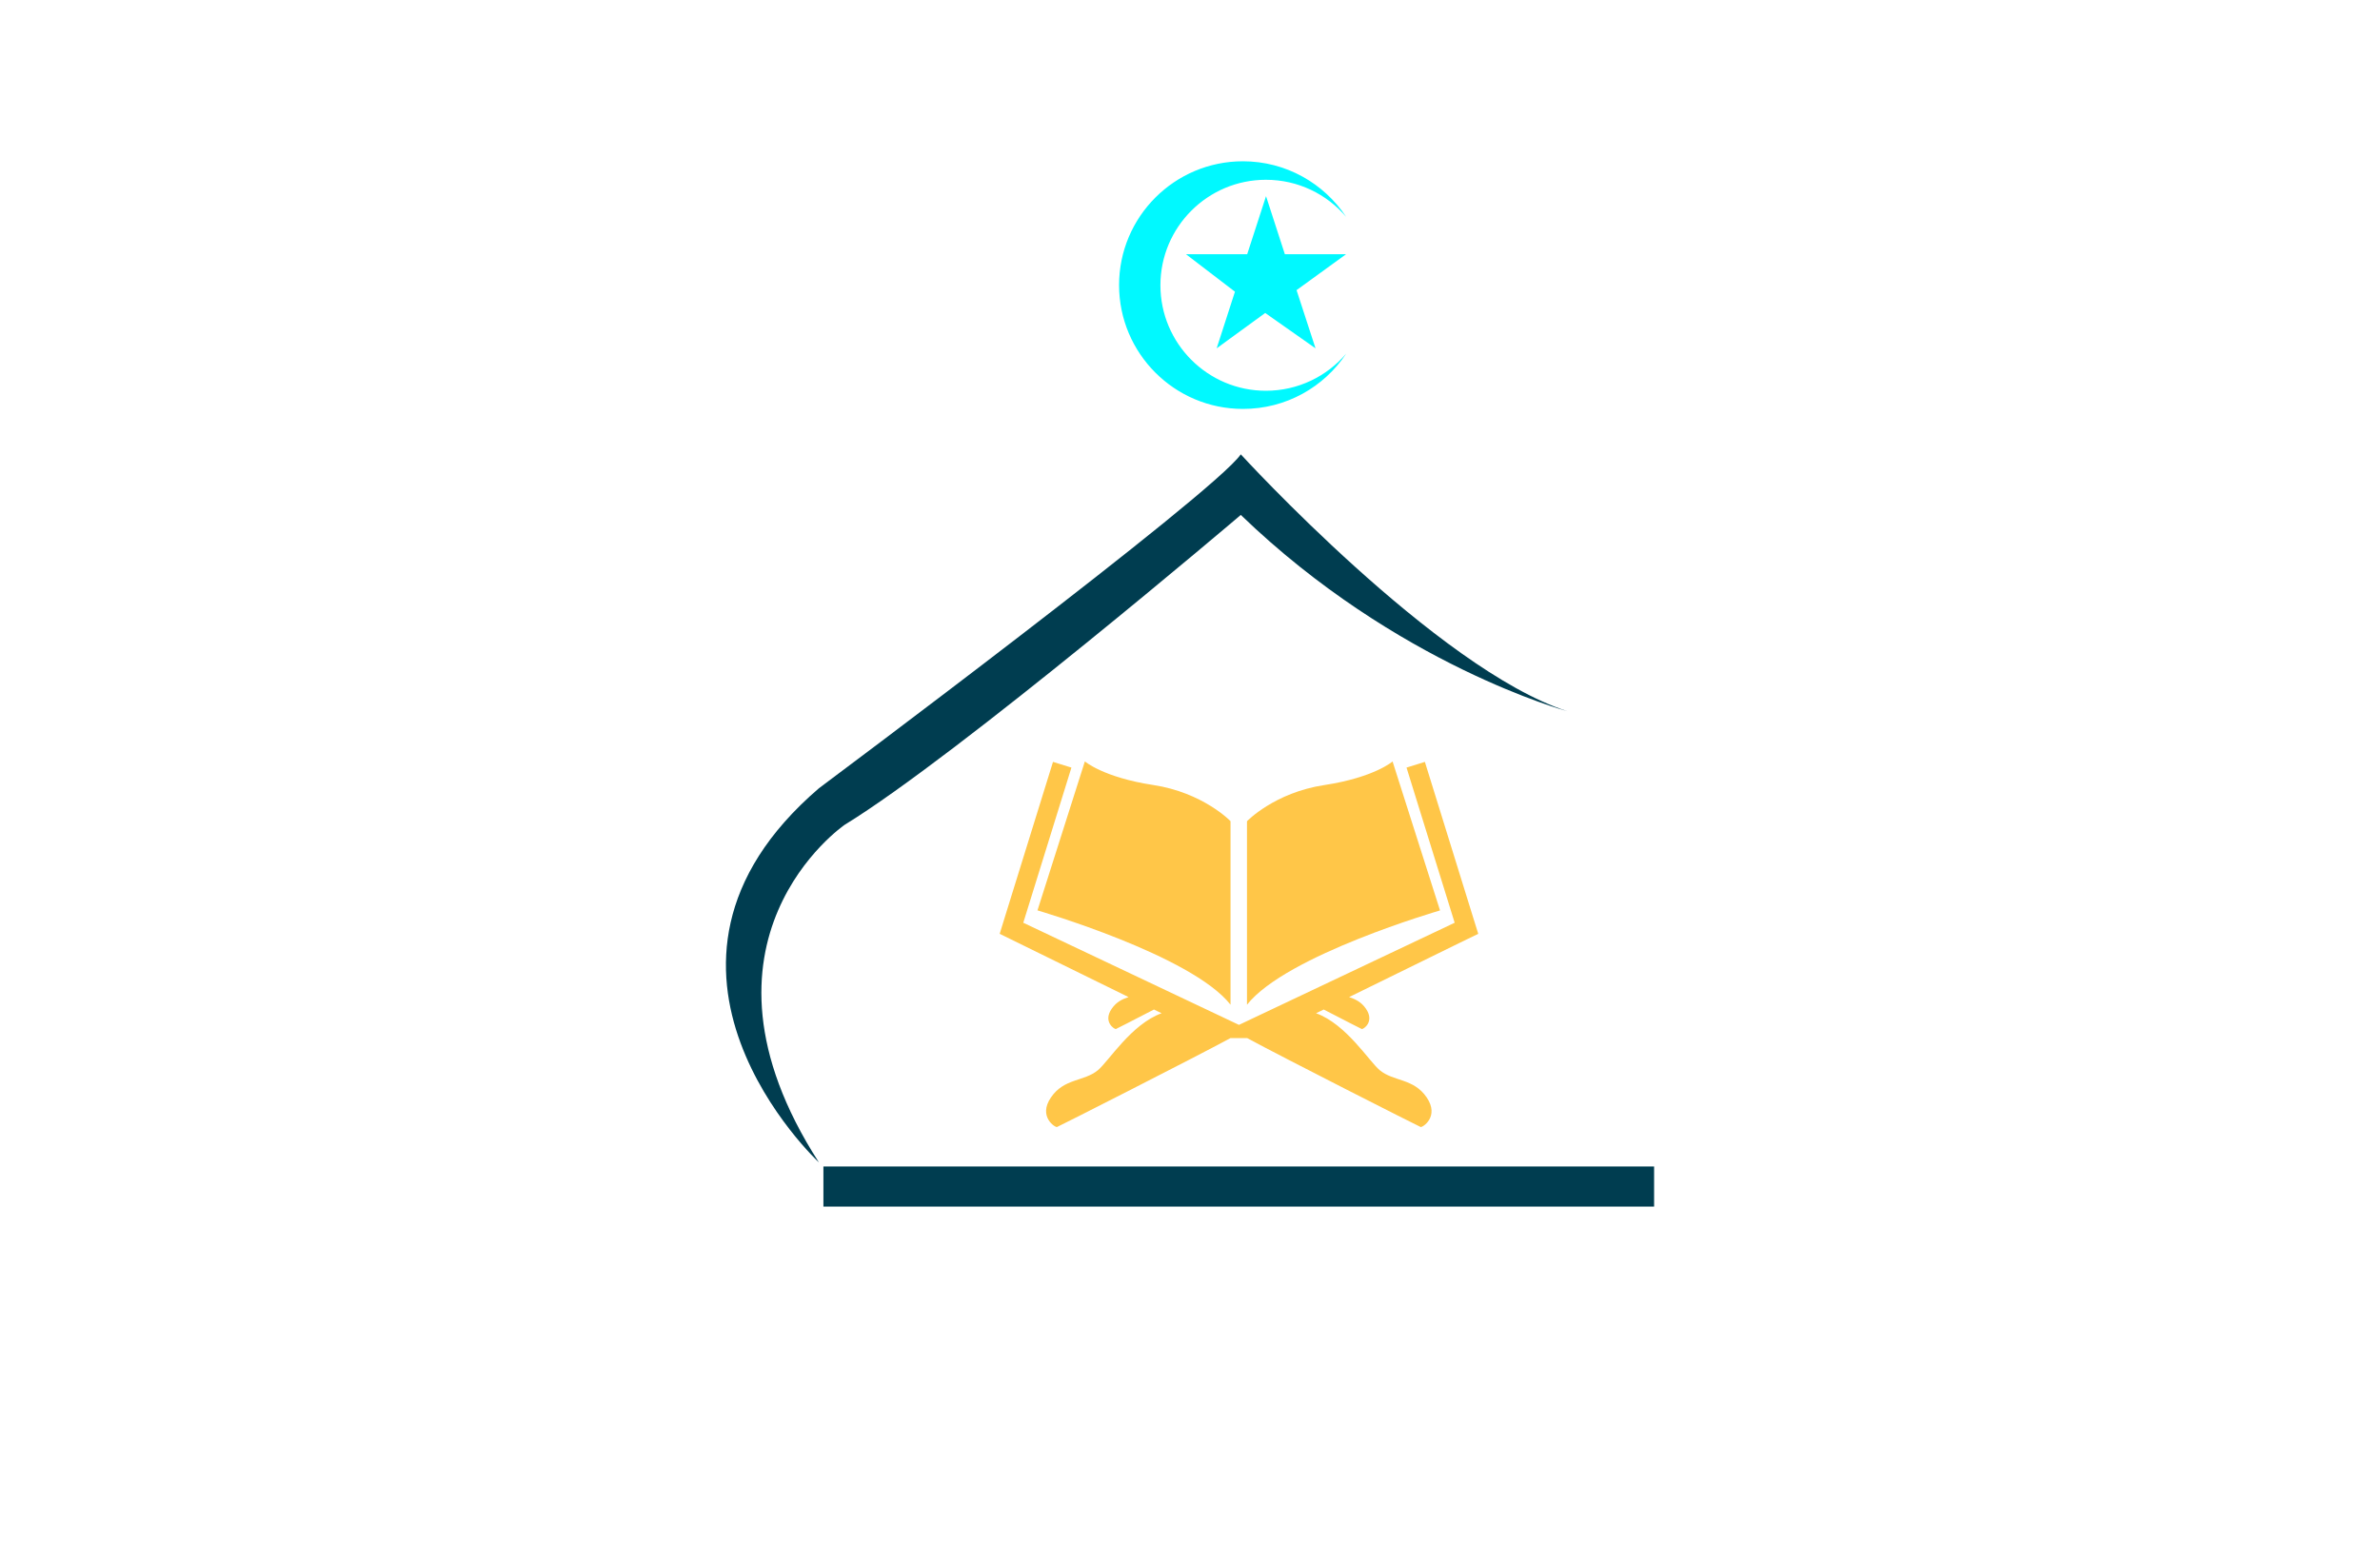 <?xml version="1.0" encoding="utf-8"?>
<!-- Generator: Adobe Illustrator 27.8.1, SVG Export Plug-In . SVG Version: 6.00 Build 0)  -->
<svg version="1.1" xmlns="http://www.w3.org/2000/svg" xmlns:xlink="http://www.w3.org/1999/xlink" x="0px" y="0px"
	 viewBox="0 0 350 230" style="enable-background:new 0 0 350 230;" xml:space="preserve">
<style type="text/css">
	.st0{fill:#1C75BC;stroke:#F1F2F2;stroke-miterlimit:10;}
	.st1{fill:#FFFFFF;stroke:#F1F2F2;stroke-miterlimit:10;}
	.st2{fill:#FFC648;stroke:#F1F2F2;stroke-miterlimit:10;}
	.st3{fill:#32D3F3;}
	.st4{fill:#825300;}
	.st5{fill:#AF2300;}
	.st6{fill:#AE6529;}
	.st7{fill:#A09F47;}
	.st8{fill:#003D50;}
	.st9{fill:#821600;}
	.st10{fill:#660C02;}
	.st11{fill:#974200;}
	.st12{fill:#725200;}
	.st13{fill:#AA5B08;}
	.st14{fill:#2B3990;}
	.st15{fill:#877F00;}
	.st16{fill:#9F00FF;}
	.st17{fill:#15FF00;}
	.st18{fill:#8D6195;}
	.st19{fill:#FFBA7B;}
	.st20{fill:#40006D;}
	.st21{fill:#8FD6D8;}
	.st22{fill:#A27021;}
	.st23{fill:#BC8200;}
	.st24{fill-rule:evenodd;clip-rule:evenodd;fill:#00245E;}
	.st25{fill:#AF1900;}
	.st26{fill-rule:evenodd;clip-rule:evenodd;fill:#877F00;}
	.st27{fill-rule:evenodd;clip-rule:evenodd;}
	.st28{fill:#00F9FF;}
	.st29{fill:#FFC648;}
	.st30{fill:#1C75BC;}
	.st31{clip-path:url(#SVGID_00000032629156408148172890000008724301828019174314_);fill:#369694;}
	.st32{fill:#F4A64E;}
	.st33{fill-rule:evenodd;clip-rule:evenodd;fill:#974200;}
	.st34{fill-rule:evenodd;clip-rule:evenodd;fill:#901E2E;}
	.st35{fill-rule:evenodd;clip-rule:evenodd;fill:#002D00;}
	.st36{fill-rule:evenodd;clip-rule:evenodd;fill:#B1CFC7;}
	.st37{fill:#FFD747;}
	.st38{fill:#074C00;}
	.st39{fill:#012A3F;}
	.st40{fill-rule:evenodd;clip-rule:evenodd;fill:#00F9FF;}
</style>
<g id="Layer_1">
</g>
<g id="Layer_2">
</g>
<g id="Layer_3">
</g>
<g id="Layer_4">
</g>
<g id="Layer_5">
</g>
<g id="Layer_6">
</g>
<g id="Layer_7">
</g>
<g id="Layer_8">
</g>
<g id="Layer_9">
</g>
<g id="Layer_10">
</g>
<g id="Layer_11">
</g>
<g id="Layer_12">
</g>
<g id="Layer_13">
	<g>
		<g>
			<path class="st28" d="M197.97,52.01c-2.84,3.34-7.09,5.46-11.81,5.46c-8.56,0-15.51-6.96-15.51-15.52
				c0-8.56,6.96-15.51,15.51-15.51c4.74,0,8.96,2.12,11.81,5.46c-3.27-4.93-8.85-8.18-15.19-8.18c-10.05,0-18.21,8.16-18.21,18.21
				c0,10.05,8.16,18.21,18.21,18.21C189.13,60.15,194.71,56.92,197.97,52.01z M197.95,37.39h-9l-2.77-8.54l-2.77,8.54h-9l7.2,5.51
				l-2.69,8.33l7.14-5.2l7.4,5.2l-2.79-8.56L197.95,37.39z"/>
			<path class="st29" d="M211.77,133.9l-6.98-21.91c0,0-2.69,2.35-10.03,3.47c-7.35,1.11-11.38,5.32-11.38,5.32v26.99
				C189.13,140.46,211.77,133.9,211.77,133.9 M214.79,138.6l-16.39,8.04c0.88,0.3,1.77,0.69,2.47,1.71
				c1.35,1.96-0.43,3.06-0.61,2.99c-0.07-0.02-2.51-1.27-5.6-2.87l-1.12,0.55v0c4.44,1.6,7.78,7.06,9.37,8.38
				c2.03,1.68,4.95,1.16,6.89,3.99c1.94,2.83-0.61,4.44-0.88,4.36c-0.23-0.07-20.3-10.24-25.52-13.08h-2.44
				c-5.22,2.83-25.29,13.01-25.52,13.08c-0.26,0.09-2.83-1.53-0.88-4.36c1.94-2.83,4.85-2.31,6.89-3.99
				c1.59-1.32,4.93-6.78,9.37-8.38v0l-1.12-0.55c-3.09,1.6-5.53,2.85-5.6,2.87c-0.18,0.06-1.96-1.04-0.61-2.99
				c0.7-1.02,1.58-1.41,2.47-1.71l-16.38-8.04l-2.57-1.26l0.88-2.85l6.96-22.44l2.71,0.84l-7.08,22.82l31.72,15.02l31.72-15.02
				l-7.08-22.82l2.7-0.84l6.96,22.44l0.89,2.85L214.79,138.6 M180.96,147.76v-26.99c0,0-4.04-4.21-11.38-5.32
				c-7.34-1.12-10.04-3.47-10.04-3.47l-6.97,21.91C152.56,133.9,175.21,140.46,180.96,147.76"/>
			<path class="st8" d="M120.43,170.96c0,0-30.77-28.61,0-55.03c0,0,58.09-43.34,62.04-49.11c0,0,28.87,31.57,48.02,37.78
				c0,0-25.09-6.74-48.02-28.87c0,0-41.54,35.35-58.28,45.59C124.21,121.32,99.39,138.31,120.43,170.96z M121.09,177.45h122.16
				v-5.89H121.09V177.45z"/>
		</g>
	</g>
</g>
<g id="Layer_14">
</g>
<g id="Layer_15">
</g>
</svg>

